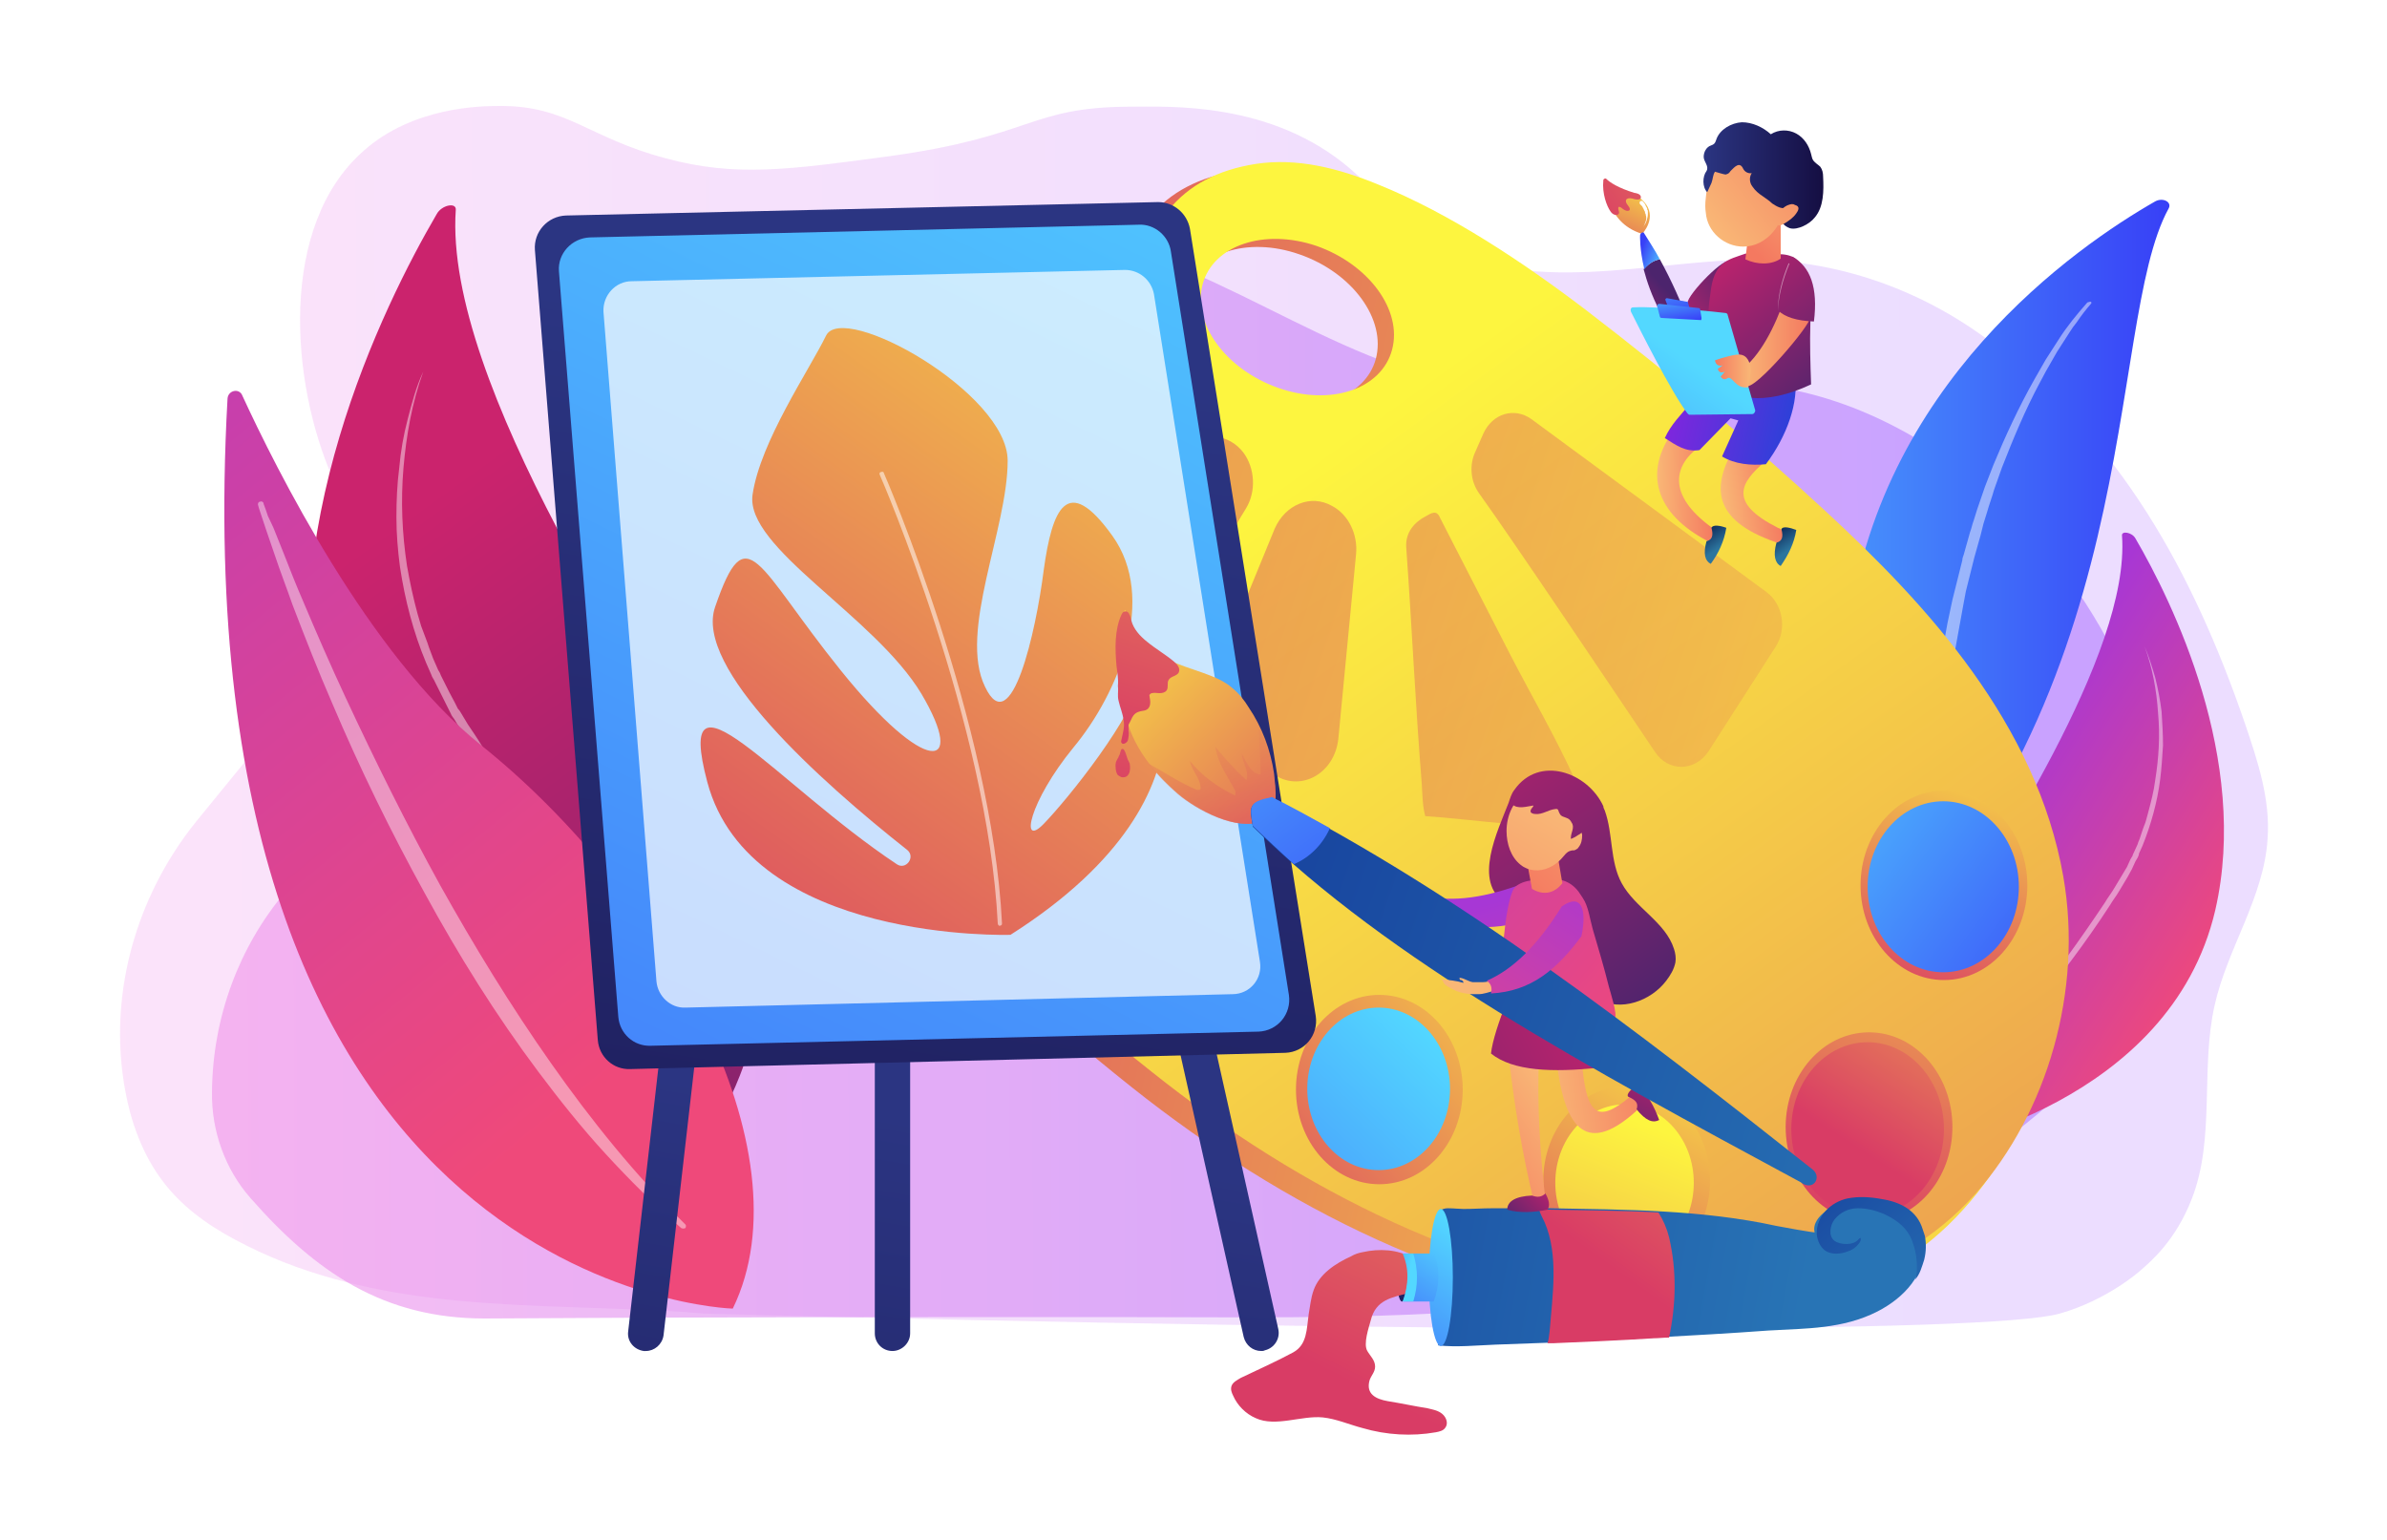 <?xml version="1.0" encoding="utf-8"?>
<!-- Generator: Adobe Illustrator 24.0.0, SVG Export Plug-In . SVG Version: 6.00 Build 0)  -->
<svg version="1.1" id="Capa_1" xmlns="http://www.w3.org/2000/svg" xmlns:xlink="http://www.w3.org/1999/xlink" x="0px" y="0px"
	 viewBox="0 0 337.8 218" style="enable-background:new 0 0 337.8 218;" xml:space="preserve">
<style type="text/css">
	.st0{opacity:0.26;fill:url(#SVGID_1_);}
	.st1{opacity:0.6;fill:url(#SVGID_2_);}
	.st2{fill:url(#SVGID_3_);}
	.st3{opacity:0.45;fill:#FFFFFF;}
	.st4{fill:url(#SVGID_4_);}
	.st5{opacity:0.43;fill:#FFFFFF;}
	.st6{fill:url(#SVGID_5_);}
	.st7{fill:url(#SVGID_6_);}
	.st8{opacity:0.47;fill:#FFFFFF;}
	.st9{fill:url(#SVGID_7_);}
	.st10{fill:url(#SVGID_8_);}
	.st11{opacity:0.3;}
	.st12{fill:url(#SVGID_9_);}
	.st13{fill:url(#SVGID_10_);}
	.st14{fill:url(#SVGID_11_);}
	.st15{fill:url(#SVGID_12_);}
	.st16{fill:url(#SVGID_13_);}
	.st17{fill:url(#SVGID_14_);}
	.st18{fill:url(#SVGID_15_);}
	.st19{fill:url(#SVGID_16_);}
	.st20{fill:url(#SVGID_17_);}
	.st21{fill:url(#SVGID_18_);}
	.st22{fill:url(#SVGID_19_);}
	.st23{fill:url(#SVGID_20_);}
	.st24{opacity:0.61;fill:url(#SVGID_21_);}
	.st25{opacity:0.61;fill:url(#SVGID_22_);}
	.st26{opacity:0.61;fill:url(#SVGID_23_);}
	.st27{opacity:0.61;fill:url(#SVGID_24_);}
	.st28{fill:url(#SVGID_25_);}
	.st29{fill:url(#SVGID_26_);}
	.st30{fill:url(#SVGID_27_);}
	.st31{fill:url(#SVGID_28_);}
	.st32{fill:url(#SVGID_29_);}
	.st33{filter:url(#Adobe_OpacityMaskFilter);}
	.st34{filter:url(#Adobe_OpacityMaskFilter_1_);}
	.st35{mask:url(#SVGID_30_);fill:url(#SVGID_31_);}
	.st36{opacity:0.71;fill:url(#SVGID_32_);}
	.st37{fill:url(#SVGID_33_);}
	.st38{opacity:0.53;fill:#FFFFFF;}
	.st39{fill:url(#SVGID_34_);}
	.st40{fill:url(#SVGID_35_);}
	.st41{fill:url(#SVGID_36_);}
	.st42{fill:url(#SVGID_37_);}
	.st43{fill:url(#SVGID_38_);}
	.st44{fill:url(#SVGID_39_);}
	.st45{fill:url(#SVGID_40_);}
	.st46{fill:#FFFFFF;}
	.st47{fill:url(#SVGID_41_);}
	.st48{fill:url(#SVGID_42_);}
	.st49{fill:url(#SVGID_43_);}
	.st50{fill:url(#SVGID_44_);}
	.st51{fill:url(#SVGID_45_);}
	.st52{fill:url(#SVGID_46_);}
	.st53{fill:url(#SVGID_47_);}
	.st54{fill:url(#SVGID_48_);}
	.st55{fill:url(#SVGID_49_);}
	.st56{fill:url(#SVGID_50_);}
	.st57{fill:url(#SVGID_51_);}
	.st58{fill:url(#SVGID_52_);}
	.st59{fill:url(#SVGID_53_);}
	.st60{fill:url(#SVGID_54_);}
	.st61{fill:url(#SVGID_55_);}
	.st62{fill:url(#SVGID_56_);}
	.st63{fill:url(#SVGID_57_);}
	.st64{fill:url(#SVGID_58_);}
	.st65{fill:url(#SVGID_59_);}
	.st66{fill:url(#SVGID_60_);}
	.st67{fill:url(#SVGID_61_);}
	.st68{fill:url(#SVGID_62_);}
	.st69{fill:url(#SVGID_63_);}
	.st70{fill:url(#SVGID_64_);}
	.st71{fill:url(#SVGID_65_);}
	.st72{fill:url(#SVGID_66_);}
	.st73{fill:url(#SVGID_67_);}
	.st74{fill-rule:evenodd;clip-rule:evenodd;fill:url(#SVGID_68_);}
	.st75{fill:url(#SVGID_69_);}
	.st76{fill:url(#SVGID_70_);}
	.st77{fill:url(#SVGID_71_);}
	.st78{fill:url(#SVGID_72_);}
	.st79{fill:url(#SVGID_73_);}
	.st80{fill:url(#SVGID_74_);}
	.st81{opacity:0.61;fill:url(#SVGID_75_);}
	.st82{fill:url(#SVGID_76_);}
	.st83{fill:url(#SVGID_77_);}
	.st84{fill:url(#SVGID_78_);}
	.st85{fill:url(#SVGID_79_);}
	.st86{fill:url(#SVGID_80_);}
	.st87{fill:url(#SVGID_81_);}
</style>
<g>
	<g>
		<linearGradient id="SVGID_1_" gradientUnits="userSpaceOnUse" x1="280.872" y1="101.034" x2="-15.031" y2="102.15">
			<stop  offset="0" style="stop-color:#B37CFF"/>
			<stop  offset="1" style="stop-color:#F895E7"/>
		</linearGradient>
		<path class="st0" d="M36.8,177.2c8.9,4.1,18.6,6,28.2,6.9c10.7,1,21.5,0.9,32.2,1.6c0.8,0.1,1.5,0.1,2.3,0.2
			c105.4,2.8,182.2,2.8,192,0c6.7-1.9,11.3-6,11.3-6c1.5-1.3,5.1-4.3,7.4-10.3c3.3-8.5,1.2-18.4,3.2-27.3c1.8-8.1,7-15.3,7.5-23.6
			c0.4-5.6-1.4-11-3.2-16.3c-7.5-21.8-17.7-40-35.7-53.8c-10.6-8.1-23.4-12.3-36.4-11.8c-14.8,0.6-32.8,5.6-45.8-4.6
			c-3.1-2.5-5.7-5.7-8.7-8.3c-11.2-9.6-25.6-8.8-31.4-8.8c-14.1,0.1-13.5,4.2-33.8,7c-14.1,1.9-21.8,3-31.7,0.3
			c-11-2.9-13.9-7.5-23.6-7.4c-2.5,0-12.2,0.1-19.2,6.4C39.4,32,41.1,54.1,47.1,67.7c3.7,8.3,7.1,9.2,6.7,14.6
			c-0.4,6.4-5.9,9.1-19.7,26.2c0,0-6.2,7.6-6.2,7.6c-9.2,11.3-13.3,26.7-9.5,41.3C21.3,167.9,27.3,172.8,36.8,177.2z"/>
		<linearGradient id="SVGID_2_" gradientUnits="userSpaceOnUse" x1="270.175" y1="108.727" x2="0.827" y2="109.743">
			<stop  offset="0" style="stop-color:#B37CFF"/>
			<stop  offset="1" style="stop-color:#F895E7"/>
		</linearGradient>
		<path class="st1" d="M305.9,110.1c-0.7-3.1-1.8-6.1-2.9-9.1c-3.8-9.9-8.9-18.4-15.9-26c-2.3-2.5-4.6-4.9-7.2-6.9
			c-11-8.8-23.6-14.3-37.5-13.9c0,0-25.2,0.9-25.2,0.9c-22.4,0.8-39.4-15.2-60.4-20.8c-6.3-1.7-12.9-2.3-19.4-2.4
			c-4.3-0.1-8.6-0.1-12.8,0.8c-12.2,2.5-22.3,11.6-30.1,22c-7.7,10.4-13.6,22.3-20.9,33c-8,11.8-18.5,20.8-27.4,31.5
			c0,0-5.8,7-5.8,7C33.8,134,30.1,144,30,154.5c-0.1,5.6,1.9,11,5.4,15c9.3,10.6,18.9,17.1,33.2,17.1c29.8-0.2,59.6-0.2,89.4-0.2
			c44.1,0,89.8,2.2,126.8-25.9c4.9-3.7,9.5-7.9,13.1-13.1c4.7-6.9,7.3-15.4,8.3-23.9C306.7,119,306.8,114.5,305.9,110.1z"/>
	</g>
	<g>
		<g>
			<linearGradient id="SVGID_3_" gradientUnits="userSpaceOnUse" x1="56.348" y1="73.83" x2="164.31" y2="223.446">
				<stop  offset="0" style="stop-color:#CB236D"/>
				<stop  offset="1" style="stop-color:#4C246D"/>
			</linearGradient>
			<path class="st2" d="M103.1,155.8c0,0,11.4-20.8-0.5-40.7c-11-18.4-39.8-60.9-38.1-85.4c0.1-1.1-2-0.7-2.7,0.6
				c-7.6,13-23.6,45.5-16.5,76.7C54.6,147.1,103.1,155.8,103.1,155.8z"/>
			<path class="st3" d="M59.9,52.6c-1,2.1-1.6,4.4-2.2,6.7c-0.6,2.3-1,4.6-1.2,6.9c-0.3,2.3-0.4,4.7-0.4,7c0,2.4,0.2,4.7,0.5,7
				c0.7,4.7,1.9,9.3,3.7,13.6l0.7,1.6c0.1,0.3,0.2,0.5,0.4,0.8l0.4,0.8l0.8,1.6l0.8,1.6l0.4,0.8c0.1,0.3,0.3,0.5,0.5,0.8l0.9,1.5
				c0.6,1,1.3,2,1.9,3c5.2,7.8,10.9,15.3,16.8,22.5c2.9,3.6,5.9,7.2,8.6,11c1.4,1.9,2.6,3.8,3.7,5.9c0.5,1,1,2.1,1.4,3.2
				c0.4,1.1,0.7,2.2,0.9,3.3l0,0c0,0.1,0.1,0.2,0.2,0.1c0.1,0,0.1-0.1,0.1-0.2c-0.2-1.2-0.4-2.3-0.8-3.5c-0.4-1.1-0.8-2.2-1.3-3.3
				c-1-2.1-2.3-4.1-3.6-6.1c-1.3-1.9-2.7-3.8-4.2-5.7c-1.4-1.9-2.9-3.7-4.3-5.5c-1.4-1.8-2.9-3.7-4.3-5.5c-1.4-1.8-2.8-3.7-4.2-5.6
				c-2.8-3.8-5.4-7.6-8-11.5c-0.6-1-1.3-2-1.9-2.9l-0.9-1.5c-0.1-0.2-0.3-0.5-0.5-0.7l-0.4-0.8l-0.8-1.5l-0.8-1.6l-0.4-0.8
				c-0.1-0.3-0.2-0.5-0.4-0.8l-0.7-1.6c-0.2-0.5-0.4-1.1-0.6-1.6L60.5,91l-0.3-0.8c-0.2-0.5-0.4-1.1-0.6-1.6l-0.5-1.7
				c-0.6-2.2-1.1-4.5-1.5-6.8c-0.7-4.6-0.9-9.2-0.5-13.9C57.5,61.6,58.3,57,59.9,52.6C59.9,52.6,59.9,52.6,59.9,52.6
				C59.9,52.6,59.9,52.6,59.9,52.6z"/>
		</g>
		<g>
			<linearGradient id="SVGID_4_" gradientUnits="userSpaceOnUse" x1="-40.395" y1="2.423" x2="83.719" y2="154.589">
				<stop  offset="0" style="stop-color:#A737D5"/>
				<stop  offset="1" style="stop-color:#EF497A"/>
			</linearGradient>
			<path class="st4" d="M32.2,56.4c0.1-1.2,1.7-1.5,2.1-0.4C39,66.2,52.2,92.7,68,105.4c25.8,20.6,46.6,57.4,35.7,79.8
				C103.7,185.2,25.1,183.2,32.2,56.4z"/>
			<path class="st5" d="M36.5,71.4c0.1,0.4,0.2,0.7,0.3,1l0.3,0.9l0.6,1.8l1.2,3.5c0.8,2.4,1.7,4.7,2.5,7c1.8,4.7,3.6,9.3,5.6,13.9
				c3.9,9.2,8.3,18.2,13.1,26.9c4.8,8.8,10.1,17.3,16.1,25.3c3,4,6.1,7.9,9.5,11.6c3.4,3.7,6.9,7.2,10.7,10.5c0.2,0.1,0.4,0.1,0.6,0
				c0.1-0.2,0.1-0.4,0-0.5c-7.1-7-13.3-14.7-19-22.8c-5.7-8.1-10.9-16.6-15.7-25.2c-4.8-8.7-9.2-17.6-13.4-26.6
				c-2.1-4.5-4.1-9.1-6-13.6c-1-2.3-1.9-4.6-2.8-6.9l-1.4-3.5L37.9,73l-0.3-0.9l-0.3-0.8l0-0.1c-0.1-0.2-0.3-0.3-0.5-0.2
				C36.6,71,36.5,71.2,36.5,71.4z"/>
		</g>
	</g>
	<g>
		<g>
			
				<linearGradient id="SVGID_5_" gradientUnits="userSpaceOnUse" x1="3204.082" y1="4285.45" x2="3226.716" y2="4285.45" gradientTransform="matrix(1.55 0.97 -0.53 0.848 -2416.774 -6627.458)">
				<stop  offset="0" style="stop-color:#A737D5"/>
				<stop  offset="1" style="stop-color:#EF497A"/>
			</linearGradient>
			<path class="st6" d="M273.8,162.3c0,0-7.8-14.3,0.4-27.9c7.6-12.7,27.3-41.8,26.1-58.6c-0.1-0.7,1.4-0.5,1.9,0.4
				c5.2,8.9,16.2,31.3,11.3,52.6C307.1,156.3,273.8,162.3,273.8,162.3z"/>
			<path class="st3" d="M303.5,91.5c1.1,3,1.7,6.2,1.9,9.4c0.3,3.2,0.1,6.4-0.4,9.5c-0.2,1.6-0.6,3.1-1,4.6l-0.3,1.1
				c-0.1,0.4-0.3,0.8-0.4,1.1l-0.2,0.6l-0.2,0.6c-0.1,0.4-0.3,0.7-0.4,1.1l-0.5,1.1c-0.1,0.2-0.2,0.4-0.2,0.5l-0.3,0.5l-0.5,1.1
				l-0.6,1l-0.3,0.5c-0.1,0.2-0.2,0.3-0.3,0.5l-0.6,1c-0.4,0.7-0.9,1.3-1.3,2c-1.8,2.7-3.6,5.3-5.5,7.9c-0.9,1.3-1.9,2.6-2.9,3.8
				c-1,1.3-2,2.5-2.9,3.8c-1,1.3-2,2.5-3,3.8c-1,1.3-1.9,2.6-2.9,3.9c-0.9,1.3-1.8,2.7-2.5,4.2c-0.3,0.7-0.7,1.5-0.9,2.2
				c-0.2,0.8-0.4,1.6-0.5,2.4c0,0.1,0,0.1,0.1,0.1c0.1,0,0.1,0,0.1-0.1l0,0c0.1-0.8,0.4-1.5,0.6-2.3c0.3-0.7,0.6-1.5,1-2.2
				c0.7-1.4,1.6-2.7,2.6-4c1.9-2.6,3.9-5.1,5.9-7.6c4.1-5,8-10.1,11.5-15.5c0.4-0.7,0.9-1.3,1.3-2l0.6-1c0.1-0.2,0.2-0.3,0.3-0.5
				l0.3-0.5l0.6-1.1l0.5-1.1l0.3-0.5c0.1-0.2,0.2-0.4,0.2-0.6l0.5-1.1c1.2-3,2.1-6.2,2.5-9.4c0.2-1.6,0.3-3.2,0.4-4.8
				c0-1.6-0.1-3.2-0.2-4.8c-0.2-1.6-0.5-3.2-0.9-4.8C304.6,94.5,304.1,92.9,303.5,91.5C303.5,91.5,303.5,91.5,303.5,91.5
				C303.5,91.5,303.5,91.5,303.5,91.5z"/>
		</g>
		<g>
			<linearGradient id="SVGID_6_" gradientUnits="userSpaceOnUse" x1="222.113" y1="93.75" x2="306.965" y2="93.75">
				<stop  offset="0" style="stop-color:#53D8FF"/>
				<stop  offset="1" style="stop-color:#3840F7"/>
			</linearGradient>
			<path class="st7" d="M306.9,29.5c0.5-0.9-0.8-1.6-1.9-1c-11.2,6.4-39.4,25.9-43.5,61.3c-5.1,44.4-21.6,60.1-39.4,69.5
				c0,0,21.9-4,39.4-20C304.4,100.1,297.7,46.2,306.9,29.5z"/>
			<path class="st8" d="M295.4,42.8c-1.5,1.7-2.9,3.4-4.1,5.3c-0.3,0.5-0.6,0.9-0.9,1.4l-0.9,1.4l-0.4,0.7l-0.4,0.7l-0.8,1.4
				c-2.2,3.9-4.1,8-5.8,12.1l-1.2,3.1c-0.4,1.1-0.7,2.1-1.1,3.2l-0.5,1.6c-0.2,0.5-0.3,1.1-0.5,1.6l-0.9,3.2
				c-0.1,0.3-0.2,0.5-0.2,0.8l-0.2,0.8l-0.4,1.6l-0.4,1.6c-0.1,0.5-0.3,1.1-0.4,1.6l-0.7,3.3c-0.2,1.1-0.4,2.2-0.6,3.3
				c-1.6,8.7-4.6,17.1-8.2,25.1c-0.5,1-0.9,2-1.4,3c-0.5,1-1,2-1.5,3c-1,2-2.1,3.9-3.2,5.8c-1.1,1.9-2.2,3.8-3.4,5.7
				c-0.6,0.9-1.2,1.9-1.8,2.8c-0.6,0.9-1.3,1.8-1.9,2.7l0,0c-0.3,0.4-0.2,0.9,0.2,1.1c0.3,0.3,0.8,0.2,1.1-0.2
				c1.4-1.8,2.6-3.6,3.9-5.5c1.2-1.9,2.4-3.8,3.5-5.7c1.1-1.9,2.2-3.9,3.2-5.9c0.5-1,1-2,1.5-3c0.5-1,1-2,1.4-3c0.5-1,0.9-2,1.4-3.1
				c0.4-1,0.9-2.1,1.3-3.1c0.8-2.1,1.6-4.2,2.3-6.3l0.5-1.6c0.2-0.5,0.3-1.1,0.5-1.6c0.3-1.1,0.6-2.2,0.9-3.2c0.5-2.2,1-4.4,1.4-6.6
				l1.2-6.6c0.1-0.5,0.2-1.1,0.3-1.6l0.4-1.6l0.4-1.6l0.2-0.8c0.1-0.3,0.1-0.5,0.2-0.8l0.9-3.2c0.1-0.5,0.3-1.1,0.4-1.6l0.5-1.6
				c0.3-1.1,0.7-2.1,1-3.2l1.1-3.1c1.6-4.1,3.3-8.2,5.4-12.1l0.8-1.5l0.4-0.7l0.4-0.7l0.8-1.4c0.3-0.5,0.6-0.9,0.9-1.4
				c0.3-0.5,0.6-0.9,0.9-1.4c0.3-0.5,0.6-0.9,1-1.4c0.6-0.9,1.3-1.8,2-2.6l0,0c0.1-0.1,0.1-0.2,0-0.3
				C295.6,42.7,295.5,42.8,295.4,42.8z"/>
		</g>
	</g>
	<g>
		
			<linearGradient id="SVGID_7_" gradientUnits="userSpaceOnUse" x1="328.788" y1="156.568" x2="105.067" y2="105.64" gradientTransform="matrix(1 -1.030000e-02 1.030000e-02 1 -9.341 -23.206)">
			<stop  offset="0" style="stop-color:#FDF53F"/>
			<stop  offset="1" style="stop-color:#D93C65"/>
		</linearGradient>
		<path class="st9" d="M290.6,126c-3.8-21.9-19.5-38.8-34.1-52.3c-10.9-10.1-22.3-19.6-34-28.5c-9-6.9-19.6-13.9-29.9-18.1
			c-5.6-2.3-11.6-3.8-17.5-2.9c-10.9,1.7-16.2,8.6-17.7,21c-0.8,6.9,0.8,19.5-6.7,21.1c-6.6,1.4-13.2-2.8-19.4-4.9
			c-2.1-0.7-4.2-1.4-6.4-1.6c-7.2-0.4-13.6,6.2-16.1,13.9c-5.2,15.9,7.6,34.2,16.3,45.7c10.2,13.3,22.4,24.4,35.1,34.5
			c21.4,17,46.6,29.7,72.9,32c15.8,1.4,33.1-1.7,44.8-14.8C288.3,159.6,293.4,142.2,290.6,126z M178.5,56.2
			c-7.5-2.6-12.3-9.2-10.8-14.8s8.8-8,16.2-5.4c7.5,2.6,12.3,9.2,10.8,14.8C193.2,56.3,186,58.8,178.5,56.2z"/>
		
			<linearGradient id="SVGID_8_" gradientUnits="userSpaceOnUse" x1="186.289" y1="95.755" x2="372.938" y2="361.095" gradientTransform="matrix(1 -1.030000e-02 1.030000e-02 1 -9.341 -23.206)">
			<stop  offset="0" style="stop-color:#FDF53F"/>
			<stop  offset="1" style="stop-color:#D93C65"/>
		</linearGradient>
		<path class="st10" d="M292,124.1c-3.8-21.7-19.3-38.5-33.7-51.8c-10.8-10-22.1-19.4-33.7-28.3c-8.9-6.8-19.4-13.8-29.6-17.9
			c-5.6-2.3-11.5-3.8-17.3-2.9c-10.8,1.7-16.1,8.6-17.5,20.8c-0.8,6.9,0.8,19.4-6.6,20.9c-6.5,1.4-13.1-2.8-19.2-4.9
			c-2.1-0.7-4.2-1.4-6.4-1.5c-7.1-0.4-13.5,6.1-16,13.7c-5.2,15.8,7.5,33.9,16.2,45.3c10.1,13.2,22.2,24.2,34.8,34.2
			c21.2,16.9,46.2,29.4,72.2,31.8c15.7,1.4,32.8-1.6,44.4-14.6C289.7,157.5,294.8,140.2,292,124.1z M180.9,54.9
			c-7.4-2.6-12.2-9.1-10.7-14.7c1.5-5.5,8.7-7.9,16.1-5.4c7.4,2.6,12.2,9.1,10.7,14.7C195.5,55.1,188.3,57.5,180.9,54.9z"/>
		<g class="st11">
			
				<linearGradient id="SVGID_9_" gradientUnits="userSpaceOnUse" x1="-1741.805" y1="1967.735" x2="-1542.449" y2="2251.138" gradientTransform="matrix(0.802 0.597 -0.597 0.802 2710.976 -738.753)">
				<stop  offset="0" style="stop-color:#2B3582"/>
				<stop  offset="1" style="stop-color:#150E42"/>
			</linearGradient>
			<ellipse class="st12" cx="130.6" cy="90.1" rx="11.8" ry="13.4"/>
		</g>
		
			<linearGradient id="SVGID_10_" gradientUnits="userSpaceOnUse" x1="-329.497" y1="231.559" x2="-130.14" y2="514.964" gradientTransform="matrix(0.802 0.597 -0.597 0.802 539.986 -190.09)">
			<stop  offset="0" style="stop-color:#FDF53F"/>
			<stop  offset="1" style="stop-color:#D93C65"/>
		</linearGradient>
		<ellipse class="st13" cx="129.5" cy="89.5" rx="9.2" ry="10.5"/>
		
			<linearGradient id="SVGID_11_" gradientUnits="userSpaceOnUse" x1="196.602" y1="141.757" x2="151.326" y2="154.62" gradientTransform="matrix(1 -1.030000e-02 1.030000e-02 1 -9.341 -23.206)">
			<stop  offset="0" style="stop-color:#FDF53F"/>
			<stop  offset="1" style="stop-color:#D93C65"/>
		</linearGradient>
		<ellipse class="st14" cx="155.8" cy="126.2" rx="11.8" ry="13.4"/>
		
			<linearGradient id="SVGID_12_" gradientUnits="userSpaceOnUse" x1="181.329" y1="101.693" x2="152.222" y2="182.94" gradientTransform="matrix(1 -1.030000e-02 1.030000e-02 1 -9.341 -23.206)">
			<stop  offset="0" style="stop-color:#DA342D"/>
			<stop  offset="1" style="stop-color:#F3A84A"/>
		</linearGradient>
		<ellipse class="st15" cx="155.8" cy="126.2" rx="10.9" ry="12.3"/>
		
			<linearGradient id="SVGID_13_" gradientUnits="userSpaceOnUse" x1="232.024" y1="154.274" x2="179.478" y2="199.454" gradientTransform="matrix(1 -1.030000e-02 1.030000e-02 1 -9.341 -23.206)">
			<stop  offset="0" style="stop-color:#FDF53F"/>
			<stop  offset="1" style="stop-color:#D93C65"/>
		</linearGradient>
		<ellipse class="st16" cx="195.2" cy="154.2" rx="11.8" ry="13.4"/>
		
			<linearGradient id="SVGID_14_" gradientUnits="userSpaceOnUse" x1="210.695" y1="171.102" x2="152.594" y2="231.14" gradientTransform="matrix(1 -1.030000e-02 1.030000e-02 1 -9.341 -23.206)">
			<stop  offset="0" style="stop-color:#53D8FF"/>
			<stop  offset="1" style="stop-color:#3840F7"/>
		</linearGradient>
		<ellipse class="st17" cx="195.1" cy="154.1" rx="10.1" ry="11.5"/>
		
			<linearGradient id="SVGID_15_" gradientUnits="userSpaceOnUse" x1="250.528" y1="169.916" x2="224.266" y2="216.124" gradientTransform="matrix(1 -1.030000e-02 1.030000e-02 1 -9.341 -23.206)">
			<stop  offset="0" style="stop-color:#FDF53F"/>
			<stop  offset="1" style="stop-color:#D93C65"/>
		</linearGradient>
		<ellipse class="st18" cx="230.2" cy="167.1" rx="11.8" ry="13.4"/>
		
			<linearGradient id="SVGID_16_" gradientUnits="userSpaceOnUse" x1="240.671" y1="184.98" x2="210.156" y2="258.871" gradientTransform="matrix(1 -1.030000e-02 1.030000e-02 1 -9.341 -23.206)">
			<stop  offset="0" style="stop-color:#FDF53F"/>
			<stop  offset="1" style="stop-color:#D93C65"/>
		</linearGradient>
		<ellipse class="st19" cx="229.9" cy="167.4" rx="9.8" ry="11.1"/>
		
			<linearGradient id="SVGID_17_" gradientUnits="userSpaceOnUse" x1="292.553" y1="137.786" x2="266.357" y2="198.574" gradientTransform="matrix(1 -1.030000e-02 1.030000e-02 1 -9.341 -23.206)">
			<stop  offset="0" style="stop-color:#FDF53F"/>
			<stop  offset="1" style="stop-color:#D93C65"/>
		</linearGradient>
		<ellipse class="st20" cx="264.5" cy="159.5" rx="11.8" ry="13.4"/>
		
			<linearGradient id="SVGID_18_" gradientUnits="userSpaceOnUse" x1="300.587" y1="142.129" x2="270.099" y2="188.37" gradientTransform="matrix(1 -1.030000e-02 1.030000e-02 1 -9.341 -23.206)">
			<stop  offset="0" style="stop-color:#FDF53F"/>
			<stop  offset="1" style="stop-color:#D93C65"/>
		</linearGradient>
		<ellipse class="st21" cx="264.3" cy="159.8" rx="10.8" ry="12.3"/>
		
			<linearGradient id="SVGID_19_" gradientUnits="userSpaceOnUse" x1="291.006" y1="127.104" x2="277.145" y2="169.024" gradientTransform="matrix(1 -1.030000e-02 1.030000e-02 1 -9.341 -23.206)">
			<stop  offset="0" style="stop-color:#FDF53F"/>
			<stop  offset="1" style="stop-color:#D93C65"/>
		</linearGradient>
		<ellipse class="st22" cx="275.1" cy="125.3" rx="11.8" ry="13.4"/>
		
			<linearGradient id="SVGID_20_" gradientUnits="userSpaceOnUse" x1="255.578" y1="131.025" x2="305.978" y2="169.24" gradientTransform="matrix(1 -1.030000e-02 1.030000e-02 1 -9.341 -23.206)">
			<stop  offset="0" style="stop-color:#53D8FF"/>
			<stop  offset="1" style="stop-color:#3840F7"/>
		</linearGradient>
		<ellipse class="st23" cx="275" cy="125.5" rx="10.7" ry="12.1"/>
		<linearGradient id="SVGID_21_" gradientUnits="userSpaceOnUse" x1="331.131" y1="132.203" x2="106.017" y2="57.916">
			<stop  offset="0" style="stop-color:#FDF53F"/>
			<stop  offset="1" style="stop-color:#D93C65"/>
		</linearGradient>
		<path class="st24" d="M167.7,63.4l-14.5,14.7c-2.4,2.4-2.6,6.6-0.4,9.2l3.2,4c2.5,3.2,6.9,2.8,9-0.7L176.3,72
			c1.5-2.4,1.3-5.7-0.3-7.9v0C173.9,61.3,170.1,61,167.7,63.4z"/>
		<linearGradient id="SVGID_22_" gradientUnits="userSpaceOnUse" x1="329.082" y1="138.412" x2="103.968" y2="64.124">
			<stop  offset="0" style="stop-color:#FDF53F"/>
			<stop  offset="1" style="stop-color:#D93C65"/>
		</linearGradient>
		<path class="st25" d="M180.4,74.8L171.7,96c-1.3,3.1-0.4,6.7,2.1,8.6l6.2,4.8c3.8,2.9,8.9,0.2,9.4-4.9l2.5-26
			c0.3-2.9-1.1-5.7-3.4-6.9v0C185.5,69.9,181.9,71.4,180.4,74.8z"/>
		<linearGradient id="SVGID_23_" gradientUnits="userSpaceOnUse" x1="329.862" y1="136.047" x2="104.748" y2="61.76">
			<stop  offset="0" style="stop-color:#FDF53F"/>
			<stop  offset="1" style="stop-color:#D93C65"/>
		</linearGradient>
		<path class="st26" d="M201.7,73.1c-1.5,0.8-2.8,2.2-2.7,4.3c0.8,11.1,1.3,22.3,2.2,33.5c0.1,1.5,0.1,3.2,0.5,4.6
			c6,0.4,12,1.4,18,1.3c2.9,0.2,4.8-3.3,3.3-6.2c-2.8-6.2-6.2-12-9.3-18c-3.3-6.4-6.6-12.9-9.9-19.3
			C203.3,72.1,202.6,72.6,201.7,73.1z"/>
		<linearGradient id="SVGID_24_" gradientUnits="userSpaceOnUse" x1="335.304" y1="119.558" x2="110.19" y2="45.271">
			<stop  offset="0" style="stop-color:#FDF53F"/>
			<stop  offset="1" style="stop-color:#D93C65"/>
		</linearGradient>
		<path class="st27" d="M209.3,69.8c5.1,7.1,18.3,26.8,24.9,36.6c1.9,2.9,5.7,2.8,7.6-0.1l9.5-14.8c1.6-2.5,1-6-1.3-7.7l-33.3-24.5
			c-2.4-1.7-5.5-0.8-6.8,2.1l-1.1,2.5C207.9,65.8,208.1,68.1,209.3,69.8z"/>
	</g>
	<g>
		
			<linearGradient id="SVGID_25_" gradientUnits="userSpaceOnUse" x1="-1419.383" y1="152.036" x2="-1448.609" y2="318.699" gradientTransform="matrix(1 0 0 1 1513.002 0)">
			<stop  offset="0" style="stop-color:#2B3582"/>
			<stop  offset="1" style="stop-color:#150E42"/>
		</linearGradient>
		<path class="st28" d="M91.4,191.2c-0.1,0-0.2,0-0.3,0c-1.4-0.2-2.4-1.4-2.2-2.8l15.8-137.9c0.2-1.4,1.4-2.4,2.8-2.2
			c1.4,0.2,2.4,1.4,2.2,2.8L93.9,189C93.7,190.3,92.6,191.2,91.4,191.2z"/>
		
			<linearGradient id="SVGID_26_" gradientUnits="userSpaceOnUse" x1="-1357.556" y1="162.878" x2="-1386.781" y2="329.541" gradientTransform="matrix(1 0 0 1 1513.002 0)">
			<stop  offset="0" style="stop-color:#2B3582"/>
			<stop  offset="1" style="stop-color:#150E42"/>
		</linearGradient>
		<path class="st29" d="M178.5,191.2c-1.2,0-2.2-0.8-2.5-2L145.1,51.3c-0.3-1.4,0.6-2.7,1.9-3c1.4-0.3,2.7,0.6,3,1.9l30.9,137.9
			c0.3,1.4-0.6,2.7-1.9,3C178.8,191.2,178.7,191.2,178.5,191.2z"/>
		
			<linearGradient id="SVGID_27_" gradientUnits="userSpaceOnUse" x1="-1387.275" y1="157.667" x2="-1416.5" y2="324.33" gradientTransform="matrix(1 0 0 1 1513.002 0)">
			<stop  offset="0" style="stop-color:#2B3582"/>
			<stop  offset="1" style="stop-color:#150E42"/>
		</linearGradient>
		<path class="st30" d="M126.3,191.2c-1.4,0-2.5-1.1-2.5-2.5v-68.1c0-1.4,1.1-2.5,2.5-2.5c1.4,0,2.5,1.1,2.5,2.5v68.1
			C128.8,190.1,127.6,191.2,126.3,191.2z"/>
		<linearGradient id="SVGID_28_" gradientUnits="userSpaceOnUse" x1="137.162" y1="50.202" x2="103.198" y2="267.417">
			<stop  offset="0" style="stop-color:#2B3582"/>
			<stop  offset="1" style="stop-color:#150E42"/>
		</linearGradient>
		<path class="st31" d="M75.7,35.4l8.9,111.8c0.2,2.4,2.2,4.2,4.6,4.1l92.7-2.3c2.7-0.1,4.7-2.5,4.3-5.2L168.4,32.4
			c-0.4-2.2-2.3-3.8-4.5-3.8l-83.8,1.9C77.5,30.6,75.5,32.8,75.7,35.4z"/>
		<linearGradient id="SVGID_29_" gradientUnits="userSpaceOnUse" x1="182.216" y1="-17.126" x2="28.809" y2="302.074">
			<stop  offset="0" style="stop-color:#53D8FF"/>
			<stop  offset="1" style="stop-color:#3840F7"/>
		</linearGradient>
		<path class="st32" d="M83.5,33.6l77.7-1.8c2.2-0.1,4.2,1.6,4.5,3.8l16.7,105.2c0.4,2.7-1.6,5.1-4.3,5.2L92.1,148
			c-2.4,0.1-4.4-1.7-4.6-4.1L79.1,38.4C78.9,35.9,80.9,33.7,83.5,33.6z"/>
		<defs>
			<filter id="Adobe_OpacityMaskFilter" filterUnits="userSpaceOnUse" x="85.5" y="38.1" width="92.9" height="104.4">
				<feFlood  style="flood-color:white;flood-opacity:1" result="back"/>
				<feBlend  in="SourceGraphic" in2="back" mode="normal"/>
			</filter>
		</defs>
		<mask maskUnits="userSpaceOnUse" x="85.5" y="38.1" width="92.9" height="104.4" id="SVGID_30_">
			<g class="st33">
				<defs>
					<filter id="Adobe_OpacityMaskFilter_1_" filterUnits="userSpaceOnUse" x="85.5" y="38.1" width="92.9" height="104.4">
						<feFlood  style="flood-color:white;flood-opacity:1" result="back"/>
						<feBlend  in="SourceGraphic" in2="back" mode="normal"/>
					</filter>
				</defs>
				<mask maskUnits="userSpaceOnUse" x="85.5" y="38.1" width="92.9" height="104.4" id="SVGID_30_">
				</mask>
				<linearGradient id="SVGID_31_" gradientUnits="userSpaceOnUse" x1="132.007" y1="90.029" x2="37.203" y2="284.903">
					<stop  offset="0" style="stop-color:#FFFFFF"/>
					<stop  offset="1" style="stop-color:#000000"/>
				</linearGradient>
				<path class="st35" d="M89.4,39.8l69.8-1.6c2,0,3.7,1.4,4.1,3.4l15,94.5c0.4,2.4-1.4,4.6-3.9,4.6l-77.4,1.9
					c-2.1,0.1-3.9-1.6-4.1-3.7l-7.5-94.8C85.3,41.8,87.1,39.8,89.4,39.8z"/>
			</g>
		</mask>
		<linearGradient id="SVGID_32_" gradientUnits="userSpaceOnUse" x1="132.007" y1="90.029" x2="37.203" y2="284.903">
			<stop  offset="0" style="stop-color:#FFFFFF"/>
			<stop  offset="1" style="stop-color:#FFFFFF"/>
		</linearGradient>
		<path class="st36" d="M89.4,39.8l69.8-1.6c2,0,3.7,1.4,4.1,3.4l15,94.5c0.4,2.4-1.4,4.6-3.9,4.6l-77.4,1.9
			c-2.1,0.1-3.9-1.6-4.1-3.7l-7.5-94.8C85.3,41.8,87.1,39.8,89.4,39.8z"/>
		<g>
			<linearGradient id="SVGID_33_" gradientUnits="userSpaceOnUse" x1="189.67" y1="10.48" x2="91.07" y2="148.25">
				<stop  offset="0" style="stop-color:#FDF53F"/>
				<stop  offset="1" style="stop-color:#D93C65"/>
			</linearGradient>
			<path class="st37" d="M143,132.3c0,0-36.8,1.2-42.9-21.6c-4.9-18.4,9.8,0.3,26.8,11.6c1.3,0.9,2.7-1,1.5-2
				c-12.4-9.8-30.2-25.8-27.2-34.4c4.5-13.1,5.8-5.9,17.8,9c12,14.9,17.9,14.3,11.4,3.3c-6.6-11-25-20.7-23.9-28.2
				c1.1-7.5,8-17.6,10.4-22.5c2.4-4.9,25.7,8.1,25.7,17.7c0,9.7-7,24.2-3.2,32c3.7,7.8,7.2-7.8,8.3-16.5c1.2-8.7,3.3-13.8,9.7-4.9
				c6.4,8.9,0.9,22.3-5.5,30c-6.3,7.7-7.6,14.3-4.2,10.8c3.4-3.5,12.9-15.3,13.8-20.9C162.3,90,175.6,111.6,143,132.3z"/>
			<path class="st38" d="M141.4,131c-0.1,0-0.2-0.2-0.2-0.3c-1.4-28.2-16.5-63.1-16.7-63.5c-0.1-0.2,0-0.4,0.2-0.4
				c0.2-0.1,0.4,0,0.4,0.2c0.2,0.4,15.3,35.4,16.7,63.7c0,0.2-0.1,0.3-0.3,0.3C141.5,131.1,141.5,131.1,141.4,131z"/>
		</g>
	</g>
	<g>
		<g>
			
				<linearGradient id="SVGID_34_" gradientUnits="userSpaceOnUse" x1="96.311" y1="78.991" x2="104.194" y2="78.991" gradientTransform="matrix(1 -2.250000e-02 2.250000e-02 1 136.462 -7.792)">
				<stop  offset="0" style="stop-color:#F9B776"/>
				<stop  offset="1" style="stop-color:#F47960"/>
			</linearGradient>
			<path class="st39" d="M236.8,61c-4.1,5.6-2.9,11.7,5.3,15.8c0.6-0.5,0.7-1,0.2-2.1c-6.5-4.7-5.5-9-1.5-11.7L236.8,61z"/>
			
				<linearGradient id="SVGID_35_" gradientUnits="userSpaceOnUse" x1="-609.734" y1="77" x2="-601.781" y2="77" gradientTransform="matrix(0.99 -0.138 0.138 0.99 836.963 -89.508)">
				<stop  offset="0" style="stop-color:#F9B776"/>
				<stop  offset="1" style="stop-color:#F47960"/>
			</linearGradient>
			<path class="st40" d="M245.3,63.6c-3.3,5.8-2.6,10.4,6.8,13.4c0.5-1.3,0.3-2.1-0.5-2.3c-7.1-3.6-5.3-6.4-1.8-9.4L245.3,63.6z"/>
			
				<linearGradient id="SVGID_36_" gradientUnits="userSpaceOnUse" x1="-5315.699" y1="-2565.382" x2="-5311.465" y2="-2565.382" gradientTransform="matrix(-0.588 -0.809 -0.809 0.588 -4945.22 -2716.078)">
				<stop  offset="0" style="stop-color:#2C759E"/>
				<stop  offset="1" style="stop-color:#051042"/>
			</linearGradient>
			<path class="st41" d="M252.1,74.9c0.3,1.1,0.1,1.7-0.7,1.9c-0.5,1.8-0.2,2.9,0.6,3.3c1.1-1.6,1.9-3.2,2.2-5.1
				C253.4,74.7,252.3,74.4,252.1,74.9z"/>
			
				<linearGradient id="SVGID_37_" gradientUnits="userSpaceOnUse" x1="-5309.655" y1="-2557.501" x2="-5305.447" y2="-2557.501" gradientTransform="matrix(-0.588 -0.809 -0.809 0.588 -4945.22 -2716.078)">
				<stop  offset="0" style="stop-color:#2C759E"/>
				<stop  offset="1" style="stop-color:#051042"/>
			</linearGradient>
			<path class="st42" d="M242.2,74.7c0.3,1.1,0.1,1.7-0.7,1.9c-0.5,1.8-0.2,2.8,0.6,3.2c1.1-1.5,1.9-3.2,2.2-5.1
				C243.5,74.4,242.4,74.2,242.2,74.7z"/>
			
				<linearGradient id="SVGID_38_" gradientUnits="userSpaceOnUse" x1="1504.17" y1="-169.011" x2="1521.065" y2="-169.011" gradientTransform="matrix(0.979 0.206 -0.206 0.979 -1270.03 -87.796)">
				<stop  offset="0" style="stop-color:#7C27DD"/>
				<stop  offset="1" style="stop-color:#2B41D9"/>
			</linearGradient>
			<path class="st43" d="M254,53.1c0.6,3.8-1.1,8.6-4.1,12.6c-2.1,0.2-4.4,0-6.2-1.1l2.3-5.1l-1.1-0.3l-4.4,4.5
				c-2,0.3-3.3-0.7-4.9-1.7c1.7-3.8,5.7-5.6,6.7-10.9L254,53.1z"/>
		</g>
		<g>
			<linearGradient id="SVGID_39_" gradientUnits="userSpaceOnUse" x1="232.732" y1="23.292" x2="226.237" y2="38.039">
				<stop  offset="0" style="stop-color:#FDF53F"/>
				<stop  offset="0.842" style="stop-color:#DF595F"/>
				<stop  offset="1" style="stop-color:#D93C65"/>
			</linearGradient>
			<path class="st44" d="M232.4,33.1c0,0,2.3-2.4,0.2-4.6c-2.1-2.2-3.6-0.8-5.3-2.8C227.4,25.7,226.9,31.4,232.4,33.1z"/>
			<linearGradient id="SVGID_40_" gradientUnits="userSpaceOnUse" x1="273.976" y1="-8.457" x2="223.805" y2="31.443">
				<stop  offset="0" style="stop-color:#FDF53F"/>
				<stop  offset="1" style="stop-color:#D93C65"/>
			</linearGradient>
			<path class="st45" d="M231.3,27.3c0.1,0,0.8,0.1,0.9,0.5c0.1,0.4-0.3,0.6-1.2,0.3c-0.9-0.2-1.2,0.3-0.6,1c0.6,0.7,0,1-0.7,0.5
				c-0.7-0.6-0.8-0.3-0.6,0.3c0.2,0.6-0.7,0.8-1.2,0c-0.5-0.7-1.2-2.5-1-4.4c0-0.2,0.3-0.3,0.4-0.2C227.8,25.8,229,26.6,231.3,27.3z
				"/>
			<path class="st46" d="M232.5,32.2c0.2-0.3,0.3-0.6,0.4-0.9c0.1-0.3,0.1-0.6,0-0.9c0-0.1,0-0.2-0.1-0.2l0-0.1l0-0.1
				c0-0.1-0.1-0.1-0.1-0.2l-0.1-0.2c0-0.1-0.1-0.1-0.1-0.2l-0.1-0.2c-0.1-0.1-0.2-0.2-0.3-0.3l0,0c-0.1-0.1-0.1-0.3,0-0.4
				c0.1-0.1,0.3-0.1,0.4,0c0,0,0,0,0,0c0.1,0.1,0.2,0.3,0.3,0.4l0.1,0.2c0,0.1,0.1,0.2,0.1,0.2l0.1,0.2c0,0.1,0,0.2,0.1,0.3l0,0.1
				l0,0.1c0,0.1,0,0.2,0,0.3c0,0.3-0.1,0.7-0.2,1C232.9,31.6,232.7,31.9,232.5,32.2z"/>
			<g>
				
					<linearGradient id="SVGID_41_" gradientUnits="userSpaceOnUse" x1="-2852.282" y1="-241.376" x2="-2857.852" y2="-252.369" gradientTransform="matrix(-0.934 -0.358 -0.358 0.934 -2521.025 -743.391)">
					<stop  offset="0" style="stop-color:#CB236D"/>
					<stop  offset="1" style="stop-color:#4C246D"/>
				</linearGradient>
				<path class="st47" d="M234.9,36.7c3.5,6.4,5.1,11.8,5.6,13.9c0.1,0.3-0.3,0.5-0.5,0.3c-4.6-4.5-6.5-9.4-7.4-12.8
					C233.5,37.1,234.3,36.8,234.9,36.7z"/>
				
					<linearGradient id="SVGID_42_" gradientUnits="userSpaceOnUse" x1="-2852.692" y1="-257.712" x2="-2848.847" y2="-257.712" gradientTransform="matrix(-0.934 -0.358 -0.358 0.934 -2521.025 -743.391)">
					<stop  offset="0" style="stop-color:#53D8FF"/>
					<stop  offset="1" style="stop-color:#3840F7"/>
				</linearGradient>
				<path class="st48" d="M232.6,32.9c0.8,1.3,1.6,2.5,2.3,3.8c-0.6,0.1-1.4,0.4-2.2,1.4c-0.7-2.9-0.6-4.8-0.6-4.8
					C232.2,32.8,232.6,32.9,232.6,32.9z"/>
			</g>
		</g>
		<g>
			<linearGradient id="SVGID_43_" gradientUnits="userSpaceOnUse" x1="234.364" y1="46.171" x2="247.202" y2="38.6">
				<stop  offset="0" style="stop-color:#CB236D"/>
				<stop  offset="0.881" style="stop-color:#5B246D"/>
				<stop  offset="1" style="stop-color:#4C246D"/>
			</linearGradient>
			<path class="st49" d="M244.7,37c-1-0.5-6.6,5.5-5.8,6c-0.7,0.4,2.7,2.3,3.4,1.8C242.6,44.6,244.7,37,244.7,37z"/>
			<linearGradient id="SVGID_44_" gradientUnits="userSpaceOnUse" x1="239.567" y1="35.392" x2="258.847" y2="57.831">
				<stop  offset="0" style="stop-color:#CB236D"/>
				<stop  offset="1" style="stop-color:#4C246D"/>
			</linearGradient>
			<path class="st50" d="M254.8,37.3c-0.2-0.3-0.5-0.5-0.7-0.7c-1.4-1-3.5-0.5-5.1-0.6c-0.6,0-1.4-0.2-2-0.1
				c-1.1,0.4-2.4,0.7-3.3,1.5c-1.3,1.2-1.5,2.9-1.7,4.5c-0.3,2-0.3,3.8-0.3,5.9c0,1.9,0,3.8,0,5.6c3.1,3.3,8,4.1,14.6,1
				c-0.1-2.9-0.2-5.8-0.1-8.8c0.1-2.5,0.6-4.5-0.5-6.9C255.4,38.4,255.1,37.8,254.8,37.3z"/>
		</g>
		<g>
			<g>
				<linearGradient id="SVGID_45_" gradientUnits="userSpaceOnUse" x1="246.449" y1="48.335" x2="256.121" y2="48.335">
					<stop  offset="0" style="stop-color:#F9B776"/>
					<stop  offset="1" style="stop-color:#F47960"/>
				</linearGradient>
				<path class="st51" d="M247.1,54.6c1.1,0.9,9.4-8.9,9-9.6l-3.4-3.1c-1.6,4.6-3.6,8.4-6.3,10.5L247.1,54.6z"/>
				<g>
					<linearGradient id="SVGID_46_" gradientUnits="userSpaceOnUse" x1="239.377" y1="51.32" x2="207.601" y2="95.825">
						<stop  offset="0" style="stop-color:#53D8FF"/>
						<stop  offset="1" style="stop-color:#3840F7"/>
					</linearGradient>
					<path class="st52" d="M248.4,58.1l-3.9-13.5c0-0.2-0.2-0.3-0.3-0.3c-0.7-0.1-2.7-0.3-5.1-0.5c-2.8-0.2-6.1-0.4-8-0.3
						c-0.3,0-0.4,0.3-0.3,0.6c1.1,2.2,5.7,11.4,8,14.4c0.1,0.1,0.2,0.2,0.3,0.2l8.9-0.1C248.2,58.6,248.4,58.3,248.4,58.1z"/>
					
						<linearGradient id="SVGID_47_" gradientUnits="userSpaceOnUse" x1="6772.773" y1="36.616" x2="6770.843" y2="45.091" gradientTransform="matrix(-1 0 0 1 7008.69 0)">
						<stop  offset="0" style="stop-color:#53D8FF"/>
						<stop  offset="1" style="stop-color:#3840F7"/>
					</linearGradient>
					<path class="st53" d="M238.7,42.7l-2.8-0.5c-0.1,0-0.3,0.1-0.2,0.3l0.3,0.8c0,0.1,0.1,0.1,0.2,0.1l2.7,0.4
						c0.1,0,0.3-0.1,0.2-0.2l-0.2-0.7C238.9,42.7,238.8,42.7,238.7,42.7z"/>
					
						<linearGradient id="SVGID_48_" gradientUnits="userSpaceOnUse" x1="6771.763" y1="40.171" x2="6770.84" y2="45.709" gradientTransform="matrix(-1 0 0 1 7008.69 0)">
						<stop  offset="0" style="stop-color:#53D8FF"/>
						<stop  offset="1" style="stop-color:#3840F7"/>
					</linearGradient>
					<path class="st54" d="M240.8,45l-0.2-1.2c0-0.1-0.1-0.2-0.2-0.2l-5.6-0.6c-0.2,0-0.3,0.2-0.3,0.3l0.4,1.5
						c0,0.1,0.1,0.2,0.3,0.2l5.5,0.3C240.7,45.4,240.8,45.2,240.8,45z"/>
					
						<linearGradient id="SVGID_49_" gradientUnits="userSpaceOnUse" x1="6760.89" y1="52.556" x2="6766.024" y2="52.556" gradientTransform="matrix(-1 0 0 1 7008.69 0)">
						<stop  offset="0" style="stop-color:#F9B776"/>
						<stop  offset="1" style="stop-color:#F47960"/>
					</linearGradient>
					<path class="st55" d="M247.4,54.8c0,0,0.5-2.2,0.3-3c-0.2-0.8-0.6-1.8-2-1.6c-1.4,0.2-3,0.8-3,0.8s0.1,1,1.1,0.7l-0.7,0.5
						c0,0,0.1,0.8,1,0.4l-0.6,0.7c0,0,0.4,0.7,1,0.2C245.2,53.2,245.6,55.1,247.4,54.8z"/>
				</g>
			</g>
			<linearGradient id="SVGID_50_" gradientUnits="userSpaceOnUse" x1="244.829" y1="30.868" x2="264.119" y2="53.318">
				<stop  offset="0" style="stop-color:#CB236D"/>
				<stop  offset="1" style="stop-color:#4C246D"/>
			</linearGradient>
			<path class="st56" d="M251.6,43.9c1,1,2.7,1.5,5.1,1.6c0.6-4.8-0.5-7.8-3.1-9.2C252.4,39.4,251.6,42,251.6,43.9z"/>
			<path class="st8" d="M251.6,44C251.6,44,251.6,44,251.6,44C251.5,44,251.5,44,251.6,44c0-2.3,0.6-4.5,1.5-6.7c0,0,0.1-0.1,0.1,0
				c0,0,0.1,0.1,0,0.1C252.3,39.6,251.7,41.8,251.6,44C251.6,44,251.6,44,251.6,44z"/>
		</g>
		<g>
			<linearGradient id="SVGID_51_" gradientUnits="userSpaceOnUse" x1="259.737" y1="22.676" x2="248.214" y2="35.648">
				<stop  offset="0" style="stop-color:#F9B776"/>
				<stop  offset="1" style="stop-color:#F47960"/>
			</linearGradient>
			<path class="st57" d="M252,30.8v5.8c-1.3,0.9-3.3,0.9-5,0.1l0.7-5.9H252z"/>
			<linearGradient id="SVGID_52_" gradientUnits="userSpaceOnUse" x1="241.852" y1="31.88" x2="258.881" y2="18.274">
				<stop  offset="0" style="stop-color:#F9B776"/>
				<stop  offset="1" style="stop-color:#F47960"/>
			</linearGradient>
			<path class="st58" d="M241.4,28c-0.1,0.8-0.1,1.5,0,2.1c0.2,2.7,2.6,4.8,5.3,4.8c3.3,0,6-3.2,6-7.1c0-3.9-2.7-7.1-6-7.1
				C243,20.8,241.7,24.7,241.4,28z"/>
			<linearGradient id="SVGID_53_" gradientUnits="userSpaceOnUse" x1="241.003" y1="24.807" x2="258.052" y2="24.807">
				<stop  offset="0" style="stop-color:#2B3582"/>
				<stop  offset="1" style="stop-color:#150E42"/>
			</linearGradient>
			<path class="st59" d="M252.3,30.2c-0.7,0.9,0.1,1.8,1,2.1c1.1,0.3,2.8-0.6,3.5-1.5c1.3-1.5,1.3-3.8,1.2-5.8c0-0.5-0.1-1-0.4-1.4
				c-0.3-0.3-0.7-0.5-1-0.9c-0.2-0.3-0.2-0.6-0.3-0.9c-0.3-1.2-1-2.3-2.1-2.9c-1.1-0.6-2.5-0.6-3.6,0.1c-1.1-1-2.6-1.7-4.1-1.7
				c-1.5,0.1-3.1,1-3.6,2.4c-0.1,0.3-0.2,0.6-0.4,0.7c-0.1,0.1-0.2,0.1-0.4,0.2c-0.6,0.2-1,0.9-1,1.6c0,0.7,0.8,1.3,0.4,2
				c-0.6,0.8-0.6,2.3,0.1,3c0.2-0.4,0.4-0.9,0.6-1.3c0.2-0.5,0.2-1.2,0.5-1.6c0,0,1.3,0.4,1.5,0.4c0.4-0.1,0.5-0.2,0.7-0.5
				c0.6-0.6,1.3-1.4,1.8-0.3c0.2,0.4,0.7,0.7,1.2,0.6c-0.4,0.6-0.3,1.4,0.1,1.9c0.4,0.6,0.9,1,1.5,1.4c0.4,0.3,0.9,0.6,1.3,1
				c0.6,0.4,1.3,0.8,1.9,0.6C252.9,29.6,252.5,29.9,252.3,30.2z"/>
			<linearGradient id="SVGID_54_" gradientUnits="userSpaceOnUse" x1="245.369" y1="36.282" x2="262.398" y2="22.676">
				<stop  offset="0" style="stop-color:#F9B776"/>
				<stop  offset="1" style="stop-color:#F47960"/>
			</linearGradient>
			<path class="st60" d="M254.2,30.2c-0.4,0.6-1.1,1.1-1.8,1.5c-0.2,0.1-0.4,0.2-0.6,0.2c-0.9,0,0.3-2.2,0.5-2.4
				c0.2-0.2,0.5-0.4,0.8-0.5c0.3-0.1,0.6-0.2,0.9,0C254.8,29.2,254.5,29.8,254.2,30.2z"/>
		</g>
	</g>
	<g>
		<g>
			<linearGradient id="SVGID_55_" gradientUnits="userSpaceOnUse" x1="168.432" y1="168.087" x2="256.17" y2="184.077">
				<stop  offset="0" style="stop-color:#18459F"/>
				<stop  offset="0.99" style="stop-color:#2874B5"/>
			</linearGradient>
			<path class="st61" d="M266.4,170c2.1,0.5,3.7,1.6,4.9,3.4c0.3,0.5,0.6,0.9,0.7,1.5c0.1,0.3,0.2,0.7,0.2,1
				c0.5,4.4-2.8,7.8-6.5,9.7c-4.9,2.5-10.1,2.4-15.4,2.7c-5.4,0.4-10.9,0.7-16.3,1c-4.7,0.3-9.5,0.5-14.2,0.7
				c-2.7,0.1-5.5,0.2-8.2,0.3c-2.6,0.1-5.5,0.4-8.1,0.1c0.9-2.4,0.8-5.9,0.8-8.5c0-1.9-0.1-3.9-0.3-5.8c-0.1-0.9-0.8-4.3-0.1-4.8
				c0.2-0.2,0.6-0.3,1-0.3c0.8,0,1.7,0.1,2.2,0.1c1.4,0,2.7-0.1,4.1-0.1c2.7,0,5.4,0,8.1,0c10.7,0.2,21.6,0.2,32.1,2.5
				c0.4,0.1,5.5,1,5.4,0.9c-0.3-1.2,0.6-2.3,1.6-3C260.9,170,263.8,169.4,266.4,170z"/>
			<linearGradient id="SVGID_56_" gradientUnits="userSpaceOnUse" x1="256.101" y1="165.683" x2="277.112" y2="187.874">
				<stop  offset="0" style="stop-color:#18459F"/>
				<stop  offset="0.99" style="stop-color:#2874B5"/>
			</linearGradient>
			<path class="st62" d="M272.3,178.3c-0.3,0.9-0.6,2.1-1.3,2.8c0.1-0.2,0.1-0.4,0.2-0.6c0.2-1.5,0-3.2-0.5-4.6
				c-0.7-2.1-2.2-3.2-4.1-4.1c-1.2-0.5-2.4-0.8-3.7-0.8s-2.5,0.6-3.3,1.6c-0.6,0.8-0.9,2.3,0,3c0.8,0.6,2.7,0.7,3.4-0.2
				c0.1-0.1,0.2-0.2,0.3-0.2c0.1,0.2,0,0.4-0.1,0.6c-0.4,0.6-1,1.1-1.7,1.3c-1,0.4-2.3,0.5-3.2-0.1c-0.7-0.5-1.1-1.4-1.2-2.3
				c-0.1-2.6,2-4.6,4.4-5.1c1.6-0.3,3.2-0.2,4.8,0.1c2.6,0.4,5,1.6,5.8,4.3c0.1,0.3,0.2,0.6,0.3,0.9
				C272.6,176,272.6,177.1,272.3,178.3z"/>
			<linearGradient id="SVGID_57_" gradientUnits="userSpaceOnUse" x1="279.622" y1="107.403" x2="227.729" y2="179.161">
				<stop  offset="0" style="stop-color:#FDF53F"/>
				<stop  offset="1" style="stop-color:#D93C65"/>
			</linearGradient>
			<path class="st63" d="M236.2,175.1c-0.3-1.2-0.8-2.4-1.5-3.5c-5.1-0.3-10.2-0.3-15.3-0.4c-0.5,0-1.1,0-1.6,0
				c0.2,0.6,0.5,1.2,0.8,1.8c2,4.7,1.1,10.3,0.7,15.4c-0.1,0.6-0.1,1.1-0.3,1.7c0.3,0,0.6,0,0.8,0c4.7-0.2,9.5-0.4,14.2-0.7
				c0.7,0,1.4-0.1,2.2-0.1C237.2,184.6,237.3,179.8,236.2,175.1z"/>
		</g>
		<g>
			<linearGradient id="SVGID_58_" gradientUnits="userSpaceOnUse" x1="208.189" y1="174.814" x2="187.384" y2="203.914">
				<stop  offset="0" style="stop-color:#53D8FF"/>
				<stop  offset="1" style="stop-color:#3840F7"/>
			</linearGradient>
			<ellipse class="st64" cx="203.9" cy="180.8" rx="1.7" ry="9.7"/>
			<g>
				<linearGradient id="SVGID_59_" gradientUnits="userSpaceOnUse" x1="201.308" y1="176.313" x2="192.525" y2="190.212">
					<stop  offset="0" style="stop-color:#2B3582"/>
					<stop  offset="1" style="stop-color:#150E42"/>
				</linearGradient>
				<path class="st65" d="M199.1,180.8c0,1.9-0.3,3.4-0.7,3.4c-0.4,0-0.7-1.5-0.7-3.4s0.3-3.4,0.7-3.4
					C198.8,177.4,199.1,178.9,199.1,180.8z"/>
				<linearGradient id="SVGID_60_" gradientUnits="userSpaceOnUse" x1="240.142" y1="97.981" x2="191.069" y2="195.641">
					<stop  offset="0" style="stop-color:#FDF53F"/>
					<stop  offset="1" style="stop-color:#D93C65"/>
				</linearGradient>
				<path class="st66" d="M192.9,177.2c-0.6,0.1-1.2,0.3-1.7,0.6c-2.2,1-4.5,2.5-5.3,4.8c-0.4,1.1-0.5,2.3-0.7,3.4
					c-0.3,2.1-0.2,4.3-2.2,5.4c-2.4,1.3-4.9,2.4-7.4,3.6c-0.5,0.3-1.1,0.6-1.3,1.1c-0.2,0.5,0,1,0.2,1.4c0.6,1.4,1.8,2.6,3.2,3.2
					c2.8,1.3,6.5-0.4,9.5-0.1c1.9,0.2,3.7,1,5.6,1.5c3.4,1,7,1.2,10.4,0.6c0.5-0.1,1-0.2,1.3-0.6c0.5-0.6,0.2-1.5-0.4-2
					s-1.3-0.6-2.1-0.8c-1.9-0.3-3.7-0.7-5.6-1c-1.7-0.3-3.1-1-2.6-2.9c0.2-0.7,0.8-1.2,0.8-2c0-0.9-0.7-1.5-1.1-2.2
					c-0.6-1,0.2-3.3,0.5-4.4c0.7-2.8,2.9-3.2,5.4-3.8c0.4-0.1,0.8-0.2,1.1-0.6c0.9-1.1,0.3-3.5-0.8-4.4
					C197.9,176.8,195.1,176.7,192.9,177.2z"/>
				<linearGradient id="SVGID_61_" gradientUnits="userSpaceOnUse" x1="204.728" y1="174.486" x2="192.449" y2="193.919">
					<stop  offset="0" style="stop-color:#53D8FF"/>
					<stop  offset="1" style="stop-color:#3840F7"/>
				</linearGradient>
				<path class="st67" d="M203,177.4l-4.4,0c0.9,2.1,0.8,4.4,0,6.8l4.3,0C203.7,182,203.8,179.7,203,177.4z"/>
			</g>
			<linearGradient id="SVGID_62_" gradientUnits="userSpaceOnUse" x1="199.288" y1="180.837" x2="189.29" y2="178.219">
				<stop  offset="0" style="stop-color:#53D8FF"/>
				<stop  offset="1" style="stop-color:#3840F7"/>
			</linearGradient>
			<path class="st68" d="M198.5,177.4c0.9,2.1,0.9,4.3,0,6.8h1.5c0.7-2.3,0.7-4.5,0-6.8H198.5z"/>
		</g>
	</g>
	<g>
		<g>
			<linearGradient id="SVGID_63_" gradientUnits="userSpaceOnUse" x1="221.053" y1="156.041" x2="164.678" y2="195.029">
				<stop  offset="0" style="stop-color:#F9B776"/>
				<stop  offset="0.291" style="stop-color:#F47960"/>
			</linearGradient>
			<path class="st69" d="M217.8,149.3c-0.3,6.9,0.1,13.9,1,21.3h-1.6c-1.8-7.3-3-14.7-3.8-22.1L217.8,149.3z"/>
			<linearGradient id="SVGID_64_" gradientUnits="userSpaceOnUse" x1="218.746" y1="155.419" x2="275.892" y2="148.045">
				<stop  offset="0" style="stop-color:#F9B776"/>
				<stop  offset="0.291" style="stop-color:#F47960"/>
			</linearGradient>
			<path class="st70" d="M220.2,149.4c1,9.7,3.9,14.6,11.4,7.8c0.3-0.9,0.2-1.7-0.9-2c-4.8,4-6.3,2.6-6.9-5.7H220.2z"/>
			<linearGradient id="SVGID_65_" gradientUnits="userSpaceOnUse" x1="237.869" y1="147.143" x2="227.734" y2="165.385">
				<stop  offset="9.852219e-02" style="stop-color:#CB236D"/>
				<stop  offset="0.936" style="stop-color:#4C246D"/>
			</linearGradient>
			<path class="st71" d="M230.4,155.2c1.1,0.5,1.5,0.9,1.2,1.8c1.3,1.6,2.3,2,3.2,1.5c-0.7-1.9-1.6-3.6-3.1-5
				C231,154,230.1,154.8,230.4,155.2z"/>
			<linearGradient id="SVGID_66_" gradientUnits="userSpaceOnUse" x1="232.09" y1="140.502" x2="175.471" y2="167.89">
				<stop  offset="0" style="stop-color:#CB236D"/>
				<stop  offset="1" style="stop-color:#4C246D"/>
			</linearGradient>
			<path class="st72" d="M213.2,141.8c-1.1,2.8-2,5.5-2.2,7.3c3.1,2.5,8.7,2.7,15.3,2c0.1-2.2,0-4.6-0.4-7.1L213.2,141.8z"/>
			<linearGradient id="SVGID_67_" gradientUnits="userSpaceOnUse" x1="220.759" y1="166.165" x2="212.517" y2="174.543">
				<stop  offset="9.852219e-02" style="stop-color:#CB236D"/>
				<stop  offset="0.936" style="stop-color:#4C246D"/>
			</linearGradient>
			<path class="st73" d="M218.7,168.9c-0.5,0.5-1.1,0.6-1.9,0.3c-2.3,0.1-3.5,0.8-3.5,2c1.7,0.5,3.7,0.4,5.7,0
				C219.4,170.6,219.2,169.8,218.7,168.9z"/>
		</g>
		<linearGradient id="SVGID_68_" gradientUnits="userSpaceOnUse" x1="197.31" y1="88.788" x2="237.941" y2="147.114">
			<stop  offset="9.852219e-02" style="stop-color:#CB236D"/>
			<stop  offset="0.936" style="stop-color:#4C246D"/>
		</linearGradient>
		<path class="st74" d="M227.1,114.7c-0.1-0.2-0.2-0.4-0.2-0.6c-2.2-4.8-9.1-7.3-12.6-2.3c-0.4,0.5-0.6,1.2-0.8,1.8
			c-1.5,3.9-5.2,11.3-0.4,14.2c1.8,1.1,3.5,2.1,5,3.7c1.8,2,3.3,4.2,4.8,6.4c0.9,1.3,1.9,2.7,3.3,3.5c3.1,1.8,7.4,0.3,9.6-2.6
			c0.6-0.8,1.1-1.6,1.3-2.6c0.1-0.6,0-1.3-0.2-1.9c-1.2-3.8-5.5-5.8-7.4-9.3C227.8,121.9,228.3,118,227.1,114.7z"/>
		<g>
			<linearGradient id="SVGID_69_" gradientUnits="userSpaceOnUse" x1="209.078" y1="128.256" x2="219.085" y2="165.651">
				<stop  offset="0" style="stop-color:#A737D5"/>
				<stop  offset="1" style="stop-color:#EF497A"/>
			</linearGradient>
			<path class="st75" d="M201.7,126.8c3.8,0.9,8.6,0.3,14.5-2l0.3,5.4c-5.5,1.6-10.7,1.5-15.3-1.6L201.7,126.8z"/>
			<linearGradient id="SVGID_70_" gradientUnits="userSpaceOnUse" x1="169.513" y1="91.962" x2="232.452" y2="147">
				<stop  offset="0" style="stop-color:#A737D5"/>
				<stop  offset="1" style="stop-color:#EF497A"/>
			</linearGradient>
			<path class="st76" d="M214.1,126c0.7-1.4,3.1-1.5,4.5-1.6c1.9-0.1,3.5,0.1,4.8,1.8c0.2,0.3,0.4,0.6,0.6,0.9c0.8,1.2,1,3,1.4,4.4
				c0.8,2.7,1.6,5.4,2.3,8.2c0.1,0.4,1.3,4.1,0.8,4.4c-1.1,3.8-12.7,2.5-16.3-1.9C212.5,135.7,212.9,128.8,214.1,126z"/>
		</g>
		<g>
			<linearGradient id="SVGID_71_" gradientUnits="userSpaceOnUse" x1="236.966" y1="104.451" x2="214.976" y2="126.967">
				<stop  offset="0" style="stop-color:#F9B776"/>
				<stop  offset="1" style="stop-color:#F47960"/>
			</linearGradient>
			<path class="st77" d="M216,121.5l0.8,4.3c1.7,1,3.2,0.6,4.3-0.8l-0.8-4.7L216,121.5z"/>
			<linearGradient id="SVGID_72_" gradientUnits="userSpaceOnUse" x1="220.252" y1="114.466" x2="200.764" y2="146.726">
				<stop  offset="0" style="stop-color:#F9B776"/>
				<stop  offset="1" style="stop-color:#F47960"/>
			</linearGradient>
			<path class="st78" d="M223.3,117.2c0.2,0.2,0.6,0.6,0.6,1c0,0.6-0.1,1.2-0.5,1.7c-0.1,0.2-0.3,0.3-0.5,0.4
				c-0.2,0.1-0.4,0-0.6,0.1c-0.6,0.1-1,0.8-1.4,1.2c-0.5,0.5-1,0.9-1.7,1.2c-1.3,0.6-2.9,0.5-4-0.4c-1.4-1.1-2-3-2-4.8
				c0-2.2,1-4.5,3-5.5c2-0.9,4.5,0.4,5.4,2.3c0.3,0.7,0.5,1.4,0.9,2C222.8,116.6,223.1,116.9,223.3,117.2z"/>
			<linearGradient id="SVGID_73_" gradientUnits="userSpaceOnUse" x1="199.887" y1="86.994" x2="240.518" y2="145.319">
				<stop  offset="9.852219e-02" style="stop-color:#CB236D"/>
				<stop  offset="0.936" style="stop-color:#4C246D"/>
			</linearGradient>
			<path class="st79" d="M216.6,114.9c0.1,0.2,0.4,0.3,0.7,0.3c1,0.1,1.8-0.6,2.8-0.7c0.5-0.1,0.4,0.3,0.6,0.6
				c0.2,0.5,0.7,0.5,1.1,0.7c0.3,0.1,0.5,0.4,0.6,0.6c0.5,0.7-0.1,1.4-0.1,2.2c0,0,0,0,0,0.1c0,0.1,0.9-0.4,1-0.5
				c0.4-0.2,0.8-0.5,0.9-1c0.1-0.3,0.1-0.7,0-1c-0.4-1.5-1.5-2.9-2.7-3.9c-1.1-1-2.5-1.3-4-1.3c-0.9,0-1.8,0.3-2.5,0.7
				c-0.5,0.4-1.6,1.4-1,2.1c0.7,0.8,2.2,0.3,3,0.2c0,0.2-0.2,0.3-0.3,0.5C216.6,114.6,216.6,114.8,216.6,114.9z"/>
		</g>
		<g>
			<g>
				<linearGradient id="SVGID_74_" gradientUnits="userSpaceOnUse" x1="151.533" y1="85.375" x2="192.088" y2="127.247">
					<stop  offset="0" style="stop-color:#FDF53F"/>
					<stop  offset="1" style="stop-color:#D93C65"/>
				</linearGradient>
				<path class="st80" d="M180.5,113.2c-0.1,1.3-0.6,2.4-1.9,3c-3.5,1.5-9.2-1.6-11.8-3.8c-3.5-3-6.7-6.9-7.6-11.6
					c-0.3-1.6-0.4-3.3-0.4-5c-0.1-3.2-0.8-6.4,0.4-9.5c0.6,1.7,1.4,3.3,2.6,4.7c2.4,2.6,6.5,3.4,9.7,4.7c1,0.4,2,0.9,2.8,1.6
					c1,0.8,1.8,1.8,2.4,2.8c1.9,2.8,3.1,6,3.6,9.4C180.4,110.6,180.6,112,180.5,113.2z"/>
				<linearGradient id="SVGID_75_" gradientUnits="userSpaceOnUse" x1="164.989" y1="80.055" x2="174.996" y2="124.56">
					<stop  offset="0" style="stop-color:#FDF53F"/>
					<stop  offset="1" style="stop-color:#D93C65"/>
				</linearGradient>
				<path class="st81" d="M180.2,109.5c-0.4-2.3-1.1-4.6-2.1-6.7c0.1,2.3,0.3,4.5,0.3,6.8c-1.4,0-2.1-2-2.7-3
					c0.1,1.3,1.1,2.5,0.7,3.8c-1.6-1.4-3-3-4.4-4.7c0.3,2.3,1.7,4.1,2.8,6.2c0.1,0.2,0,0.4,0,0.7c-2.5-1.2-4.7-2.8-6.4-4.9
					c0.2,1.4,1.6,2.5,1.5,4c-0.1,0.1-0.3,0.1-0.5,0.1c-2.4-1-4.6-2.5-6.8-3.7c1.2,1.6,2.6,3,4.1,4.3c2.6,2.2,8.3,5.3,11.8,3.8
					c1.3-0.6,1.8-1.7,1.9-3C180.6,112,180.4,110.6,180.2,109.5z"/>
				<linearGradient id="SVGID_76_" gradientUnits="userSpaceOnUse" x1="190.588" y1="12.295" x2="157.406" y2="106.046">
					<stop  offset="0" style="stop-color:#FDF53F"/>
					<stop  offset="1" style="stop-color:#D93C65"/>
				</linearGradient>
				<path class="st82" d="M158,94.2c-0.2-2.3-0.3-5,0.7-7.2c0.1-0.1,0.1-0.3,0.3-0.4c0.3-0.2,0.7,0,0.8,0.3c0.2,0.3,0.2,0.6,0.3,0.9
					c0.3,1.2,1.2,2.2,2.2,3c1.2,1,2.6,1.8,3.8,2.8c0.5,0.4,1,1,0.7,1.6c-0.3,0.5-1.1,0.5-1.4,1c-0.3,0.4,0,1.1-0.3,1.5
					c-0.2,0.3-0.6,0.4-1,0.4c-0.4,0-0.7-0.1-1.1,0c-0.1,0-0.2,0.1-0.3,0.2c-0.1,0.1,0,0.2,0,0.4c0.2,0.9,0.1,1.8-1,1.9
					c-1.1,0.2-1.3,0.5-1.8,1.6c-0.1,0.2-0.2,0.3-0.2,0.5c0,0.2,0,0.5,0,0.7c0.1,0.5,0,1-0.1,1.4c-0.1,0.3-0.7,0.7-0.9,0.3
					c-0.1-0.1,0-0.3,0-0.4c0.2-1,0.5-1.8,0.3-2.8c-0.1-0.9-0.5-1.8-0.7-2.7c-0.2-0.8,0-1.3-0.1-2.1C158.3,96,158.1,95.1,158,94.2z"
					/>
				
					<linearGradient id="SVGID_77_" gradientUnits="userSpaceOnUse" x1="323.295" y1="403.791" x2="290.115" y2="497.539" gradientTransform="matrix(0.985 -0.174 0.174 0.985 -214.419 -324.402)">
					<stop  offset="0" style="stop-color:#FDF53F"/>
					<stop  offset="1" style="stop-color:#D93C65"/>
				</linearGradient>
				<path class="st83" d="M158.4,106.9c-0.1,0.1-0.1,0.3-0.2,0.4c-0.1,0.2-0.3,0.5-0.3,0.7c-0.1,0.4,0,1.4,0.3,1.7
					c0.2,0.1,0.4,0.3,0.6,0.3c1,0.1,1.2-0.9,1.1-1.7c0-0.3-0.2-0.6-0.3-0.8c-0.1-0.2-0.4-1.5-0.7-1.5c-0.3-0.1-0.3,0.4-0.4,0.6
					C158.5,106.6,158.5,106.7,158.4,106.9z"/>
			</g>
			<g>
				<linearGradient id="SVGID_78_" gradientUnits="userSpaceOnUse" x1="178.789" y1="126.731" x2="279.65" y2="161.755">
					<stop  offset="0" style="stop-color:#18459F"/>
					<stop  offset="0.99" style="stop-color:#2874B5"/>
				</linearGradient>
				<path class="st84" d="M177.3,117c-0.5-2.9-0.7-3.4,2.7-4.1c26.7,13.7,51.1,32.5,76.5,52.6c1.4,1.1,0.1,3.2-1.7,1.8
					C224.6,151,196.8,136.1,177.3,117z"/>
				<linearGradient id="SVGID_79_" gradientUnits="userSpaceOnUse" x1="156.32" y1="82.647" x2="199.772" y2="139.266">
					<stop  offset="0" style="stop-color:#53D8FF"/>
					<stop  offset="1" style="stop-color:#3840F7"/>
				</linearGradient>
				<path class="st85" d="M188.2,117.2c-2.7-1.5-5.4-3-8.2-4.4c-3.3,0.7-3.2,1.2-2.7,4.1c1.9,1.8,3.8,3.6,5.8,5.4
					C185.3,121.4,187.2,119.5,188.2,117.2z"/>
			</g>
		</g>
		<g>
			<linearGradient id="SVGID_80_" gradientUnits="userSpaceOnUse" x1="209.694" y1="139.551" x2="246.957" y2="139.551">
				<stop  offset="0" style="stop-color:#F9B776"/>
				<stop  offset="1" style="stop-color:#F47960"/>
			</linearGradient>
			<path class="st86" d="M204.2,138.8c0,0.5,0.8,0.9,1.2,1.1c1,0.6,2.2,0.8,3.3,0.8c0.2,0,0.3,0,0.5,0c0.8,0,1.5-0.3,2.3-0.5
				c0.2,0,0.3-0.1,0.5-0.2c0.2-0.3-0.1-0.8-0.3-1c0-0.1-0.1-0.1-0.1-0.2c-0.1,0-0.1,0-0.2,0c-0.5,0-1,0.2-1.5,0.2
				c-0.3,0-0.6,0-0.8,0c-0.2,0-0.5,0-0.7,0c-0.6-0.1-1.1-0.5-1.7-0.6c0,0,0,0-0.1,0c-0.1,0-0.1,0.1,0,0.2c0,0.1,0.1,0.1,0.2,0.1
				c0.2,0.1,0.3,0.2,0.3,0.4c-1-0.3-2-0.4-3.1-0.5c0.2,0.2,0.3,0.4,0.5,0.6L204.2,138.8z"/>
			<linearGradient id="SVGID_81_" gradientUnits="userSpaceOnUse" x1="226.248" y1="121.002" x2="201.494" y2="160.504">
				<stop  offset="0" style="stop-color:#A737D5"/>
				<stop  offset="1" style="stop-color:#EF497A"/>
			</linearGradient>
			<path class="st87" d="M210.4,138.8c3.7-1.6,7.2-5,10.6-10.5c2.8-2,3.6,0.4,2.8,4.2c-3.5,4.7-7.1,7.8-12.8,8.1
				C211.2,139.8,211,139.2,210.4,138.8z"/>
		</g>
	</g>
</g>
</svg>

